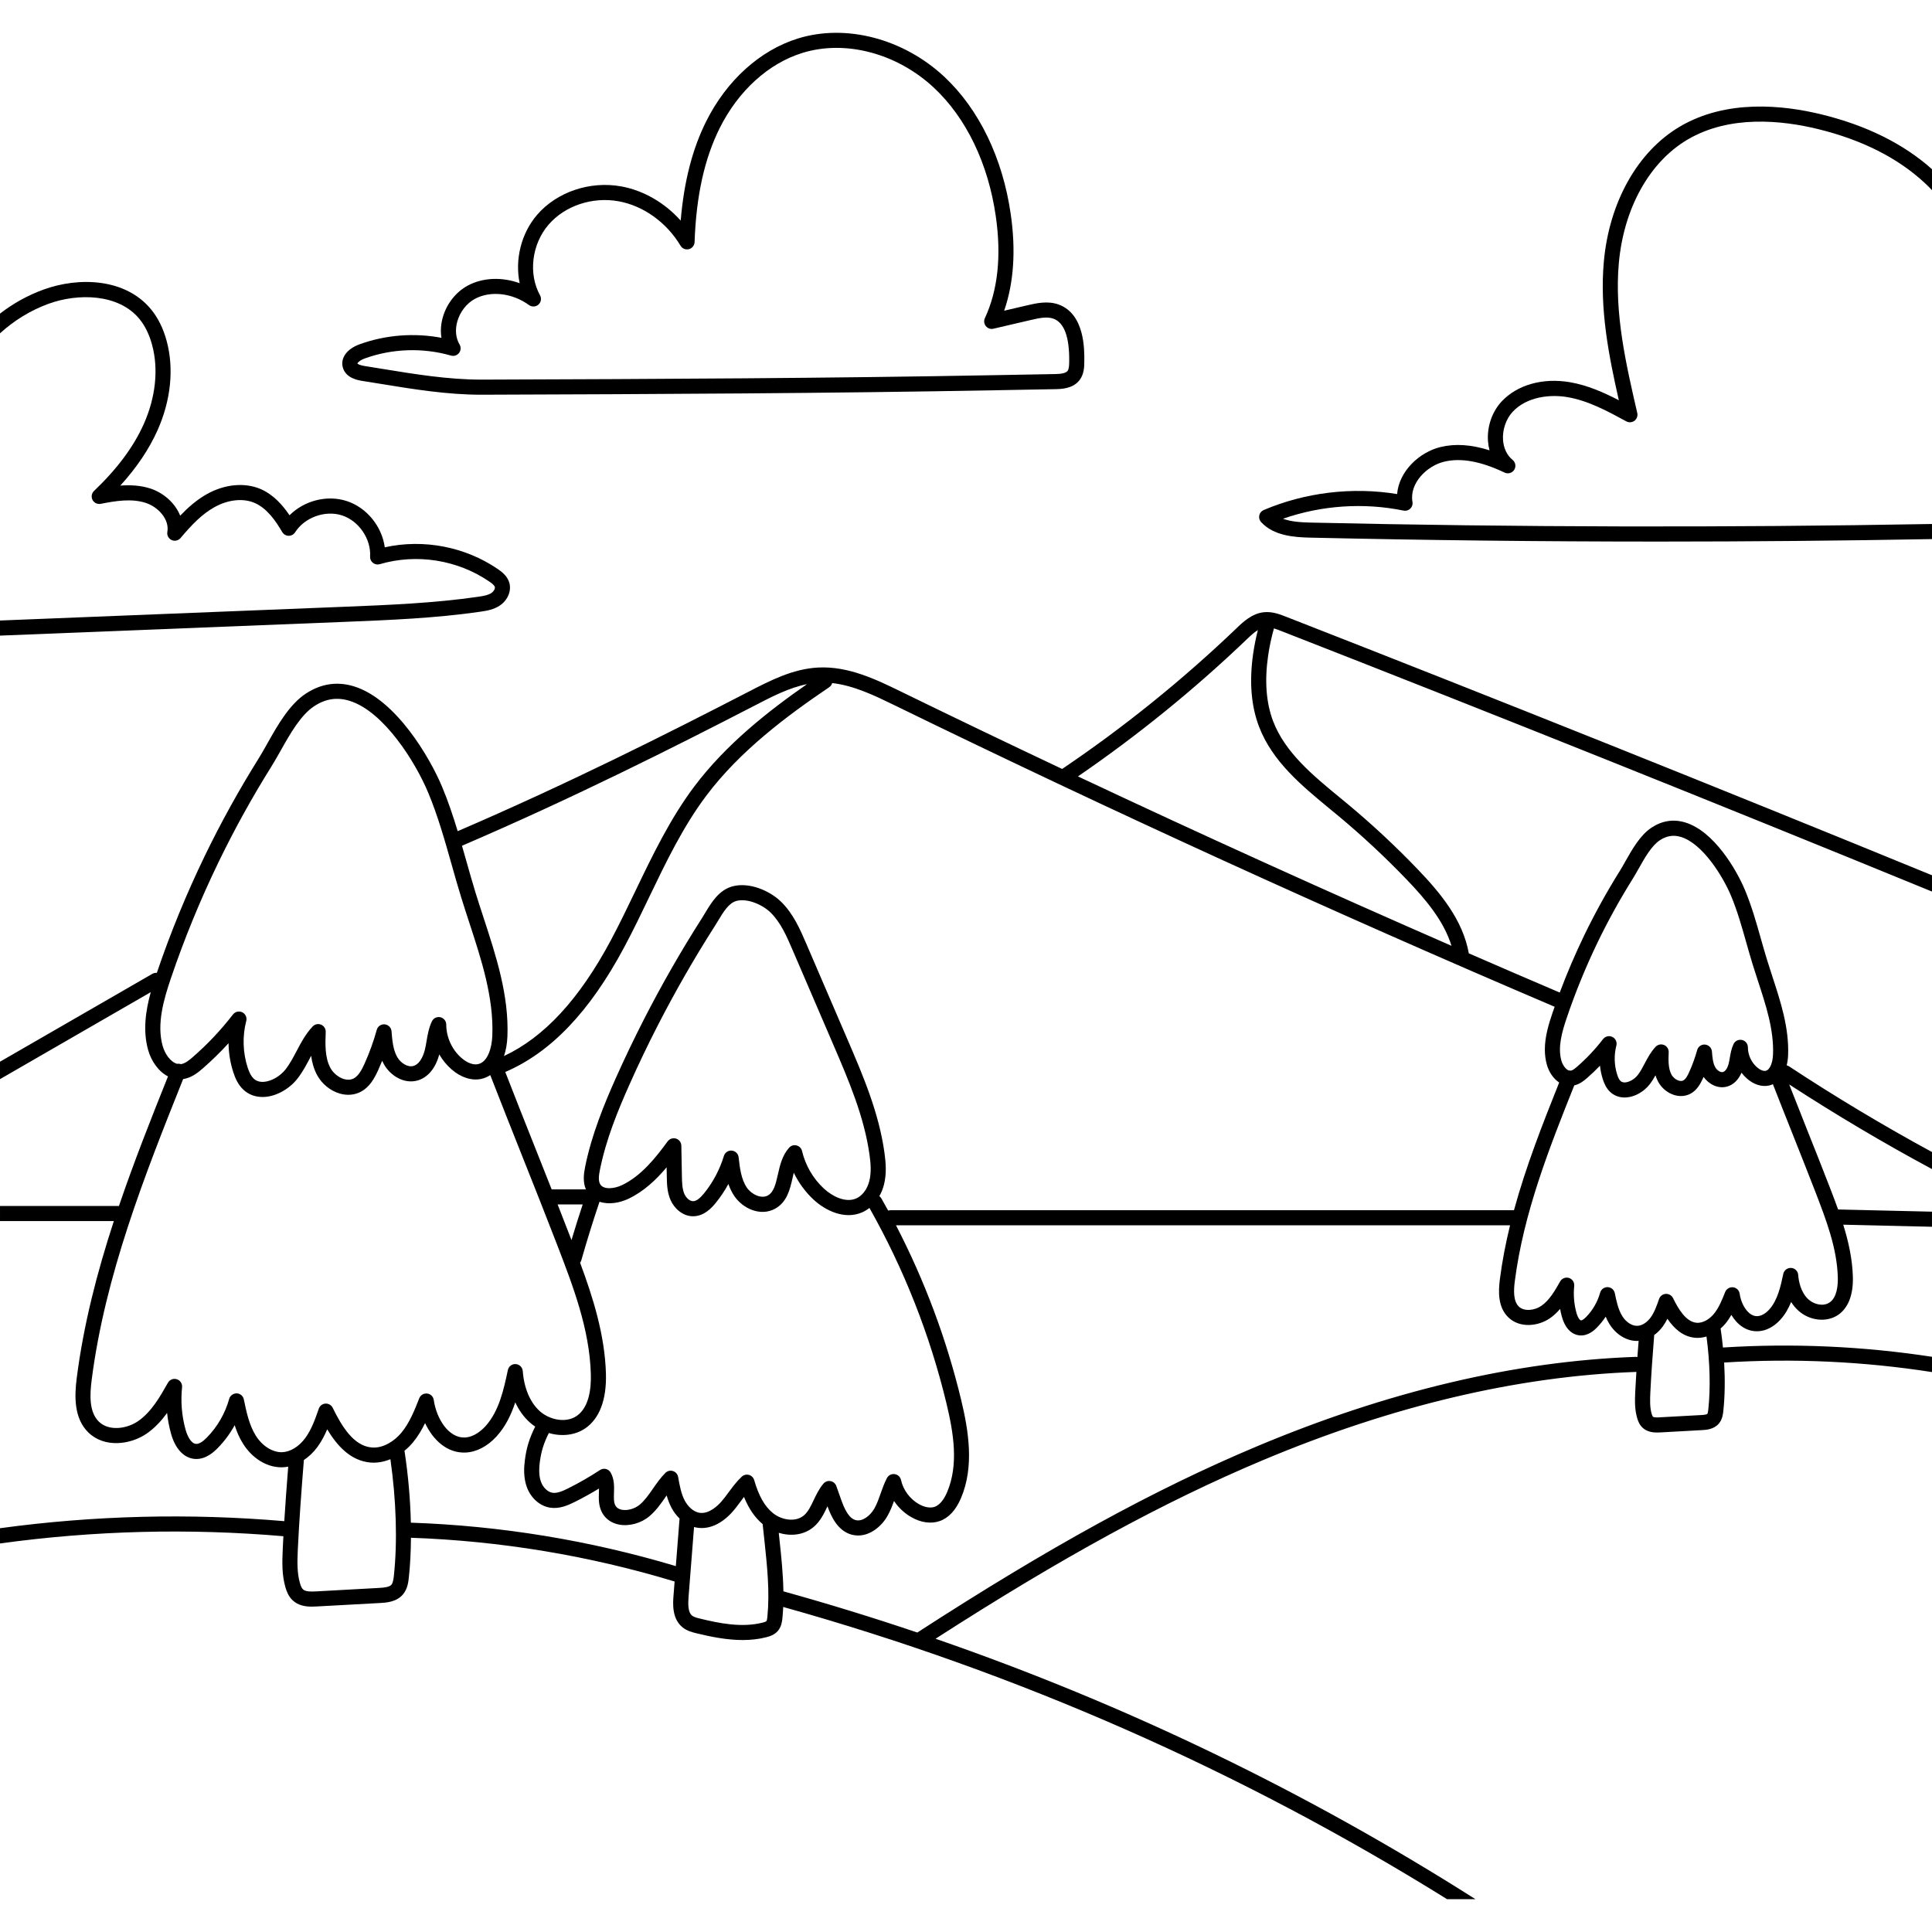 <svg id="Capa_1" enable-background="new 0 0 512 512" height="512" viewBox="0 0 512 512" width="512" xmlns="http://www.w3.org/2000/svg"><path d="m334.97 162.243c-3.18.32-5.58 2.61-7.32 4.29-14.27 13.66-29.8 26.19-46.17 37.25-14.31-6.76-28.56-13.6-42.71-20.5-6.53-3.19-13.94-6.79-21.93-6.38-6.71.34-12.69 3.43-18.48 6.42-21.66 11.19-47.72 24.31-77.07 36.95-1.2-3.95-2.51-7.89-4.11-11.72-3.22-7.72-12.24-23.22-23.37-26.66-4.43-1.36-8.7-.73-12.7 1.88-4.42 2.89-7.52 8.38-10.25 13.24-.81 1.43-1.57 2.78-2.3 3.96-5.2 8.31-10.01 17-14.28 25.82-4.87 10.06-9.15 20.49-12.72 31.03-.4-.04-.81.04-1.18.25l-40.38 23.29v4.62l39.95-23.05c-1.35 4.91-2.13 10.19-.7 15.31.82 2.93 2.72 5.71 5.27 7.01-4.51 11.26-9.04 22.69-13 34.34h-31.52v4h30.17c-4.42 13.52-8.01 27.34-9.83 41.55-.61 4.75-.809 10.69 3.07 14.47 4.25 4.15 11.12 3.27 15.42.33 2.2-1.51 3.96-3.44 5.45-5.51.189 1.83.53 3.64 1.02 5.42 1.11 4.07 3.41 6.54 6.31 6.78 3.02.24 5.33-2.11 6.09-2.89 1.77-1.8 3.28-3.84 4.49-6.05.53 1.66 1.22 3.3 2.17 4.82 2.43 3.94 6.32 6.34 10.22 6.34.12 0 .24-.01.36-.01.48-.02.96-.08 1.44-.17-.41 5.15-.76 9.86-1.04 14.45-25.11-2.15-50.38-1.53-75.34 1.87v4.04c24.87-3.43 50.07-4.07 75.1-1.92-.06 1.07-.11 2.14-.16 3.21-.18 3.73-.25 7.09.73 10.42.28.95.78 2.33 1.89 3.36 1.5 1.42 3.48 1.67 5.08 1.67.52 0 .99-.02 1.4-.05l16.68-.91c1.61-.09 4.311-.24 6.04-2.24 1.26-1.46 1.47-3.39 1.59-4.55.36-3.28.53-6.82.56-10.5 23.69.83 47.19 4.72 69.87 11.59l-.29 3.71c-.16 2-.49 6.18 2.46 8.49 1.18.93 2.59 1.27 3.61 1.52 3.98.97 8.13 1.79 12.25 1.79 2.1 0 4.2-.21 6.26-.74 1.04-.26 2.23-.67 3.1-1.71.96-1.14 1.1-2.58 1.18-3.36.1-.98.16-1.97.21-2.95 62.18 17.39 121.24 43.41 175.93 77.44h7.52c-44.93-28.55-92.86-51.66-143.08-69.02 33.57-21.6 60.45-36.26 86.72-47.31 34.29-14.41 67.57-22.28 98.92-23.4.03 0 .06-.01.09-.01-.12 1.75-.21 3.47-.3 5.19-.12 2.52-.16 4.78.52 7.08.2.7.57 1.72 1.42 2.52 1.17 1.09 2.68 1.28 3.83 1.28.36 0 .67-.02.94-.03l10.961-.61c1.1-.06 3.13-.17 4.46-1.7.97-1.12 1.12-2.53 1.21-3.37.42-3.88.48-8.27.22-12.84 18.43-1.15 36.88-.3 55.08 2.53v-4.05c-18.31-2.8-36.87-3.63-55.4-2.46-.16-1.68-.37-3.36-.62-5.04.44-.38.86-.79 1.25-1.26.62-.74 1.14-1.53 1.6-2.34 1.55 2.59 3.97 4.45 7.05 4.33 2.1-.08 4.19-1.15 5.9-3.02 1.3-1.41 2.21-3.05 2.89-4.74.55.87 1.19 1.65 1.93 2.31 2.99 2.71 7.53 3.18 10.55 1.1 2.67-1.84 4.02-5.33 3.88-10.09-.13-4.72-1.17-9.36-2.55-13.8l23.52.55v-4l-24.88-.58c-.73-2.04-1.49-4.02-2.23-5.94-1.89-4.91-4.03-10.28-6.1-15.47-1.55-3.91-3.14-7.91-4.63-11.73 12.27 7.98 24.91 15.48 37.84 22.43v-4.52c-12.97-7.04-25.64-14.64-37.91-22.72-.19-.12-.39-.2-.6-.25.21-.83.34-1.73.38-2.7.28-7.25-1.98-14.16-4.17-20.84-.48-1.47-.96-2.94-1.41-4.41-.57-1.86-1.12-3.77-1.64-5.62-1.2-4.25-2.45-8.66-4.2-12.86-2.32-5.56-8.25-15.59-15.79-17.92-3.12-.96-6.12-.51-8.93 1.32-3.04 1.99-5.12 5.68-6.96 8.93-.52.94-1.02 1.82-1.5 2.58-3.43 5.49-6.6 11.22-9.42 17.04-2.39 4.95-4.57 10.04-6.5 15.19-8.03-3.43-16.07-6.89-24.1-10.39-1.56-8.8-7.45-15.93-13.59-22.33-5.8-6.04-12.01-11.83-18.45-17.19-.74-.61-1.47-1.22-2.22-1.83-7.1-5.85-14.45-11.9-17.6-20.18-1.84-4.83-2.29-10.66-1.33-17.3.35-2.45.88-4.9 1.55-7.28.62.19 1.24.42 1.82.65 57.44 22.44 115.43 45.67 172.57 69.09v-4.32c-56.67-23.22-114.17-46.24-171.12-68.49-1.641-.65-3.691-1.45-5.911-1.22zm-134.76 24.63c4.41-2.29 8.95-4.63 13.66-5.57-10.38 7.22-21.54 16.02-29.92 27.18-6.38 8.51-11.03 18.2-15.53 27.56-2.09 4.34-4.24 8.83-6.53 13.12-8.35 15.61-17.63 25.68-28.33 30.7.52-1.52.83-3.27.91-5.22.42-10.84-2.99-21.26-6.289-31.34-.73-2.25-1.47-4.49-2.16-6.73-.87-2.84-1.69-5.75-2.49-8.57-.36-1.28-.73-2.57-1.1-3.87 29.639-12.74 55.929-25.98 77.779-37.26zm-157.11 90.29c-1.61-5.79.28-12.26 2.18-17.88 3.54-10.44 7.78-20.78 12.6-30.74 4.21-8.7 8.94-17.26 14.07-25.45.78-1.26 1.57-2.65 2.4-4.12 2.5-4.45 5.34-9.5 8.95-11.85 3-1.96 6.05-2.42 9.33-1.4 9.01 2.77 17.41 16.09 20.86 24.37 2.55 6.12 4.4 12.67 6.19 19 .8 2.84 1.63 5.78 2.52 8.65.7 2.27 1.44 4.54 2.18 6.81 3.19 9.74 6.49 19.81 6.09 29.93-.12 3.13-1.18 6.97-3.78 7.52-1.83.39-3.69-1.01-4.4-1.64-2.52-2.19-4.02-5.5-4.03-8.84 0-.93-.65-1.74-1.57-1.95-.91-.2-1.84.26-2.24 1.11-.81 1.72-1.12 3.5-1.41 5.22-.14.84-.28 1.63-.47 2.39-.21.84-1.04 3.62-2.99 4.19-1.58.45-3.44-.83-4.31-2.35-1.12-1.95-1.33-4.54-1.51-6.83-.08-.97-.84-1.75-1.81-1.84s-1.86.53-2.11 1.47c-.85 3.08-1.95 6.12-3.27 9.04-.72 1.57-1.55 3.12-2.79 3.8-.95.52-1.97.38-2.66.18-1.44-.44-2.85-1.6-3.58-2.98-1.48-2.77-1.34-6.35-1.22-9.51.03-.83-.46-1.59-1.23-1.92-.76-.32-1.65-.13-2.23.48-1.86 1.97-3.09 4.3-4.28 6.56-.91 1.72-1.76 3.34-2.86 4.76-1.42 1.83-3.72 3.18-5.72 3.35-1.12.1-2.05-.19-2.76-.84-.63-.58-1.12-1.48-1.6-2.92-1.29-3.95-1.43-8.34-.38-12.37.24-.92-.2-1.88-1.06-2.3-.28-.14-.58-.2-.88-.2-.6 0-1.19.27-1.58.78-3.15 4.08-6.71 7.87-10.6 11.25-.99.87-2.05 1.73-3.12 1.9-.04.01-.09 0-.14.01-.32-.12-.65-.14-.97-.09-1.71-.48-3.2-2.58-3.81-4.75zm61.28 140.43c-.1.94-.24 1.89-.65 2.37-.56.65-1.97.78-3.23.85l-16.68.92c-1.35.08-2.84.1-3.53-.54-.39-.37-.63-1.08-.78-1.58-.81-2.74-.74-5.74-.58-9.1.36-7.49.9-14.88 1.6-23.59 1.32-.88 2.55-2.04 3.59-3.46 1.08-1.46 1.9-3.06 2.59-4.68 2.62 4.37 6.21 8.33 11.41 8.8 1.78.16 3.6-.17 5.34-.88 1.56 10.94 1.89 21.85.92 30.89zm1.96-37.87c-1.73 2.06-4.7 4.16-7.86 3.87-4.75-.42-7.88-5.55-10.31-10.51-.35-.73-1.14-1.16-1.91-1.12-.81.05-1.51.58-1.77 1.34-.95 2.72-1.93 5.54-3.59 7.79-1.67 2.27-3.95 3.67-6.11 3.75-2.55.09-5.3-1.64-7.03-4.43-1.74-2.81-2.45-6.24-3.14-9.56-.18-.91-.96-1.57-1.89-1.6-.87-.01-1.75.57-1.99 1.46-1.07 3.85-3.11 7.38-5.9 10.23-1.16 1.19-2.13 1.76-2.9 1.7-1.31-.11-2.29-2.05-2.78-3.84-1-3.65-1.3-7.41-.91-11.18.09-.94-.48-1.83-1.39-2.11-.9-.29-1.88.09-2.35.92-2.06 3.65-4.4 7.79-7.94 10.2-3.03 2.07-7.74 2.68-10.36.12-2.61-2.54-2.43-7.03-1.91-11.1 3.56-27.7 14.01-54.13 24.24-79.7.03 0 .06 0 .09-.01 2.12-.33 3.77-1.63 5.14-2.83 2.39-2.08 4.66-4.31 6.8-6.65.03 2.62.46 5.24 1.27 7.72.47 1.43 1.2 3.25 2.69 4.62 1.37 1.26 3.1 1.91 5.05 1.91.25 0 .5-.01.75-.03 3.1-.26 6.46-2.19 8.55-4.9 1.31-1.69 2.29-3.54 3.24-5.34.11-.21.23-.43.34-.65.23 1.72.69 3.45 1.55 5.06 1.24 2.34 3.47 4.18 5.97 4.93 2 .6 4.03.42 5.72-.5 2.26-1.24 3.5-3.45 4.51-5.66.37-.83.73-1.66 1.07-2.51.16.35.33.69.52 1.02 1.66 2.88 5.25 5.24 8.9 4.19 2.7-.78 4.77-3.29 5.71-6.9.86 1.48 1.95 2.83 3.25 3.96 2.46 2.15 5.33 3.08 7.86 2.54.88-.19 1.68-.54 2.41-1.01 2.65 6.84 5.57 14.17 8.39 21.28 3.14 7.89 6.38 16.04 9.25 23.49 4.27 11.07 8.69 22.53 9.01 34.49.11 3.79-.46 8.79-3.73 11.05-2.99 2.05-7.33.97-9.81-1.26-2.56-2.32-4.16-6.09-4.5-10.62-.08-.99-.87-1.78-1.86-1.85s-1.88.61-2.09 1.58c-1.09 5.13-2.33 10.94-5.97 14.92-.98 1.06-2.98 2.86-5.45 2.96-4.26.16-7.5-4.94-8.22-9.95-.13-.9-.84-1.6-1.74-1.7-.9-.11-1.76.4-2.1 1.25-1.27 3.23-2.6 6.57-4.77 9.17zm41.44-60.53h6.64c-1.03 3.12-2.03 6.27-2.97 9.43-.05-.13-.1-.26-.15-.38-1.12-2.93-2.31-5.97-3.52-9.05zm31.32 95.84c-22.81-6.82-46.42-10.7-70.22-11.51-.14-6.08-.69-12.46-1.65-18.82-.02-.08-.04-.15-.06-.22.79-.64 1.54-1.37 2.23-2.19 1.33-1.59 2.37-3.36 3.25-5.16 2.09 4.47 5.84 7.99 10.67 7.81 2.91-.11 5.83-1.62 8.24-4.25s3.92-5.82 4.99-9.05c.96 2.08 2.25 3.87 3.81 5.28.47.42.96.8 1.47 1.14-1.55 3.09-2.34 5.7-2.74 8.94-.24 1.85-.42 4.61.58 7.24 1.1 2.84 3.43 4.87 6.08 5.3 2.47.39 4.72-.59 6.64-1.55 2.15-1.08 4.28-2.26 6.35-3.52 0 .34-.01.69-.021 1.04-.059 1.67-.12 3.56.83 5.33.9 1.68 2.5 2.81 4.51 3.19 2.7.51 5.89-.37 8.09-2.26 1.73-1.47 2.98-3.26 4.19-5 .11-.16.22-.31.33-.47.32 1.13.74 2.26 1.31 3.33.58 1.07 1.3 2.01 2.11 2.79zm24.27 13.39c-.03.27-.1.99-.26 1.18-.06.07-.27.22-1.02.41-5.52 1.39-11.46.18-16.59-1.07-.89-.22-1.62-.41-2.08-.78-1.11-.87-1.1-3.03-.94-5.03l1.45-18.46c.37.1.75.18 1.13.22 4.17.48 7.45-2.44 9.04-4.23.82-.93 1.54-1.91 2.24-2.86.28-.37.55-.74.83-1.1 1.27 3.14 2.88 5.47 4.94 7.2l.49 4.54c.7 6.58 1.42 13.38.77 19.98zm1.53-27.39c-2.22-1.76-3.81-4.55-5.03-8.79-.2-.67-.72-1.19-1.39-1.38-.67-.18-1.39-.01-1.9.46-1.36 1.27-2.42 2.71-3.45 4.1-.01.02-.02.03-.04.05-.66.9-1.29 1.75-1.99 2.54-.86.97-3.12 3.19-5.57 2.91-1.82-.21-3.271-1.79-4.03-3.19-1-1.86-1.4-4.13-1.79-6.33-.13-.74-.66-1.34-1.37-1.56-.72-.23-1.5-.03-2.02.5-1.28 1.29-2.289 2.75-3.27 4.15-1.11 1.6-2.16 3.1-3.49 4.24-1.28 1.09-3.24 1.65-4.76 1.37-.82-.16-1.4-.54-1.72-1.15-.45-.82-.41-2.03-.37-3.31.06-1.67.12-3.58-.85-5.35-.26-.49-.72-.85-1.26-.99-.55-.14-1.12-.04-1.59.27-2.7 1.77-5.53 3.4-8.42 4.84-1.35.68-2.9 1.39-4.2 1.18-1.22-.2-2.42-1.32-2.98-2.79-.53-1.36-.64-3.04-.36-5.3.36-2.82 1.03-5.02 2.4-7.74 3.35.99 6.95.62 9.67-1.25 3.76-2.59 5.65-7.59 5.46-14.45-.28-10.23-3.43-20.24-6.85-29.43.14-.19.25-.4.32-.63 1.48-5.2 3.1-10.42 4.83-15.53 2.39.81 5.33.33 7.69-.8 4.08-1.95 7.33-5.04 10.09-8.32l.05 2.41c.03 1.96.07 4.18 1.01 6.29.961 2.15 3.16 4.27 5.961 4.27.08 0 .17 0 .25-.01 2.69-.12 4.59-2.1 5.789-3.58 1.24-1.54 2.36-3.21 3.311-4.96.39 1.12.91 2.22 1.61 3.24 2.26 3.29 6.9 5.42 10.76 3.31 3.19-1.75 3.96-5.16 4.64-8.17.1-.47.21-.93.32-1.38 1.29 2.69 3.09 5.14 5.27 7.16 3.17 2.93 8.21 5.35 12.82 3.36.7-.3 1.35-.7 1.96-1.18 9.17 16.23 16.03 33.63 20.4 51.75 1.92 7.96 3.27 16.33.18 23.58-.62 1.46-1.7 3.32-3.3 3.88-1.15.4-2.68.13-4.19-.73-2.37-1.35-4.14-3.74-4.73-6.4-.19-.82-.86-1.44-1.7-1.54-.82-.11-1.64.31-2.03 1.06-.7 1.35-1.19 2.74-1.67 4.09-.5 1.43-.98 2.79-1.67 3.99-1.04 1.83-3.12 3.52-4.93 3.05-1.87-.49-3-3.02-3.86-5.43l-1.28-3.61c-.24-.67-.82-1.17-1.52-1.29-.71-.14-1.42.12-1.89.66-1.15 1.36-1.88 2.9-2.59 4.38-.76 1.61-1.48 3.12-2.62 4.07-2.251 1.87-5.891 1.17-8.111-.59zm-45.91-91.04c1.62-8.06 4.729-15.64 7.85-22.63 2.29-5.15 4.76-10.31 7.33-15.33 4.65-9.08 9.78-18.04 15.27-26.63.29-.45.58-.93.88-1.43 1.32-2.2 2.81-4.7 4.88-5.23 2.89-.73 6.83.98 8.98 3.06 2.71 2.63 4.289 6.31 5.83 9.88l10.83 25.17c4.03 9.38 8.2 19.07 9.6 29.25.3 2.15.52 4.66-.08 6.94-.56 2.17-1.87 3.87-3.49 4.57-2.86 1.23-6.38-.64-8.52-2.62-2.86-2.64-4.92-6.17-5.8-9.96-.17-.72-.73-1.3-1.45-1.48-.72-.19-1.48.04-1.98.6-1.83 2.03-2.44 4.73-2.98 7.12-.57 2.5-1.06 4.66-2.66 5.54-1.77.97-4.34-.31-5.55-2.07-1.53-2.23-1.88-5.32-2.19-8.05-.1-.95-.86-1.69-1.8-1.77-.96-.09-1.82.5-2.1 1.41-1.08 3.57-2.89 6.99-5.23 9.88-1.12 1.38-2.05 2.07-2.86 2.11-.99.05-1.94-.92-2.37-1.89-.61-1.37-.64-3.08-.67-4.74l-.15-8.09c-.02-.85-.58-1.61-1.4-1.86-.2-.07-.4-.1-.6-.1-.63 0-1.23.3-1.62.82-3.17 4.34-6.99 9.16-12.09 11.6-2.11 1.01-4.84 1.23-5.75-.16-.61-.92-.4-2.49-.11-3.91zm274.93 49.63c-.13-.03-.27-.05-.42-.05-.02 0-.04 0-.07.01-31.83 1.13-65.59 9.11-100.33 23.71-27.19 11.42-54.97 26.66-90 49.34-11.71-3.95-23.53-7.59-35.48-10.91h-.01c-.08-4.63-.56-9.22-1.04-13.7l-.19-1.81c3.04.92 6.52.7 9.19-1.51 1.82-1.52 2.76-3.51 3.68-5.43.01-.04.03-.07.04-.1.85 2.34 2.54 6.51 6.46 7.54.56.14 1.12.21 1.67.21 3.3 0 6.24-2.49 7.75-5.15.75-1.3 1.27-2.66 1.75-4 1.18 1.76 2.76 3.25 4.59 4.29 2.55 1.46 5.22 1.83 7.5 1.04 2.39-.83 4.29-2.88 5.66-6.09 3.56-8.34 2.01-17.87.03-26.09-3.87-16.06-9.67-31.57-17.26-46.21h162.74c-1.15 4.7-2.08 9.46-2.7 14.29-.42 3.28-.55 7.39 2.22 10.09 3.06 2.98 7.95 2.37 11 .29 1.04-.71 1.95-1.58 2.74-2.51.13.7.28 1.39.47 2.07.81 2.97 2.54 4.77 4.75 4.95 2.3.19 3.99-1.53 4.55-2.09.86-.89 1.64-1.85 2.31-2.88.27.66.6 1.32.99 1.95 1.73 2.79 4.51 4.49 7.3 4.49.09 0 .18-.01.27-.01.06 0 .11-.01.17-.02-.12 1.48-.23 2.9-.33 4.29zm18.8 13.87c-.03.28-.11 1.01-.26 1.18-.14.17-.7.28-1.65.33l-10.96.6c-.42.03-1.54.09-1.81-.17-.05-.04-.17-.2-.33-.73-.5-1.7-.45-3.61-.35-5.75.23-4.8.58-9.57 1.02-15.16.83-.6 1.6-1.35 2.26-2.25.48-.66.89-1.35 1.24-2.06 1.75 2.57 4.08 4.75 7.35 5.04 1 .09 2.02-.04 3.01-.33.91 6.85 1.09 13.65.48 19.3zm-37.51-103.77c2.31-6.84 5.09-13.61 8.24-20.13 2.76-5.7 5.86-11.3 9.22-16.67.52-.84 1.04-1.76 1.59-2.73 1.61-2.86 3.43-6.1 5.66-7.55 1.79-1.17 3.61-1.44 5.56-.84 5.7 1.75 11.06 10.31 13.28 15.63 1.66 3.98 2.87 8.27 4.04 12.41.53 1.87 1.08 3.81 1.66 5.7.46 1.5.95 2.99 1.44 4.49 2.08 6.34 4.23 12.9 3.97 19.43-.07 1.89-.71 4.04-1.94 4.31-.62.13-1.5-.23-2.3-.93-1.51-1.31-2.41-3.29-2.42-5.29 0-.94-.65-1.75-1.56-1.95-.92-.21-1.85.25-2.25 1.1-.57 1.22-.79 2.49-.98 3.61-.09.51-.17 1.02-.3 1.52-.29 1.2-.88 2.08-1.49 2.26-.62.18-1.56-.38-2.05-1.23-.66-1.14-.78-2.7-.9-4.2-.08-.97-.84-1.74-1.81-1.84-.98-.09-1.86.53-2.11 1.47-.55 1.99-1.26 3.96-2.12 5.84-.42.93-.89 1.83-1.53 2.18-.34.18-.75.2-1.22.06-.79-.23-1.55-.87-1.95-1.62-.88-1.66-.8-3.91-.72-5.9.03-.84-.46-1.6-1.229-1.92-.771-.32-1.66-.13-2.23.47-1.29 1.37-2.12 2.94-2.92 4.46-.58 1.11-1.13 2.15-1.82 3.03-.81 1.05-2.16 1.85-3.28 1.95-.81.07-1.17-.27-1.29-.38-.42-.39-.69-1.11-.86-1.63-.81-2.47-.9-5.22-.24-7.74.24-.92-.2-1.88-1.06-2.3-.28-.14-.58-.21-.87-.21-.61 0-1.2.28-1.59.78-2.04 2.65-4.35 5.11-6.87 7.3-.54.47-1.15.97-1.66 1.07-.19-.04-.38-.06-.57-.05-.81-.3-1.63-1.47-1.95-2.61-1.011-3.62.209-7.76 1.429-11.35zm1.99 17.91c1.4-.31 2.48-1.16 3.39-1.95 1.18-1.04 2.33-2.12 3.42-3.26.13 1.25.39 2.48.78 3.66.31.94.84 2.3 1.96 3.33 1.03.94 2.32 1.43 3.77 1.43.19 0 .37 0 .56-.02 2.25-.19 4.59-1.52 6.11-3.48.59-.77 1.08-1.58 1.53-2.38.17.56.4 1.13.69 1.67.9 1.7 2.52 3.03 4.33 3.57 1.49.45 3.01.31 4.29-.38 1.67-.91 2.58-2.55 3.26-4.04.05-.13.11-.26.17-.39 1.34 1.87 3.79 3.27 6.29 2.54 1.64-.47 2.96-1.78 3.77-3.66.43.58.93 1.11 1.48 1.59 1.78 1.55 3.88 2.22 5.76 1.82.38-.08.74-.2 1.08-.36 1.67 4.29 3.48 8.83 5.24 13.26 2.06 5.19 4.19 10.55 6.08 15.44 2.78 7.23 5.66 14.7 5.88 22.44.06 2.33-.26 5.38-2.16 6.69-1.69 1.16-4.17.52-5.6-.78-2.09-1.89-2.61-4.89-2.74-6.52-.07-.99-.87-1.78-1.86-1.84s-1.88.6-2.09 1.58c-.7 3.28-1.49 7-3.76 9.48-.97 1.06-2.1 1.68-3.1 1.72-2.35.11-4.27-2.95-4.7-5.95-.13-.9-.84-1.6-1.74-1.7s-1.76.41-2.1 1.25c-.82 2.07-1.67 4.22-3.03 5.84-1.02 1.22-2.75 2.47-4.57 2.31-2.8-.26-4.8-3.63-6.22-6.54-.36-.72-1.13-1.16-1.92-1.11-.81.04-1.5.57-1.77 1.33-.61 1.75-1.23 3.55-2.26 4.95-.98 1.32-2.28 2.14-3.5 2.18-1.42.06-3-.96-4.01-2.59-1.08-1.74-1.53-3.94-1.97-6.06-.19-.91-.97-1.57-1.89-1.6-.92-.02-1.75.58-2 1.47-.67 2.41-1.95 4.64-3.7 6.43-.88.9-1.28.91-1.37.91-.28-.03-.84-.67-1.21-2.02-.64-2.32-.83-4.71-.59-7.1.1-.95-.47-1.83-1.38-2.12-.9-.29-1.88.1-2.35.93-1.32 2.33-2.81 4.98-5.01 6.48-1.72 1.18-4.49 1.57-5.95.15-1.5-1.47-1.35-4.36-1.05-6.72 2.31-18 9.09-35.22 15.76-51.88zm-5.2-20.83c-.19.55-.4 1.09-.58 1.64-1.01 2.98-2.02 6.31-2.02 9.7 0 1.33.16 2.67.53 4 .53 1.89 1.69 3.69 3.27 4.73-4.4 10.99-8.81 22.23-11.98 33.84h-165.21c-.22 0-.43.04-.63.11-.59-1.09-1.19-2.17-1.81-3.24-.14-.24-.32-.45-.53-.61.51-.89.92-1.87 1.19-2.92.78-2.96.52-5.95.17-8.49-1.47-10.72-5.75-20.67-9.89-30.29l-10.83-25.17c-1.61-3.74-3.43-7.98-6.72-11.17-2.97-2.88-8.3-5.21-12.75-4.07-3.66.94-5.69 4.33-7.33 7.05-.27.47-.54.92-.81 1.33-5.56 8.7-10.76 17.78-15.46 26.97-2.6 5.09-5.1 10.31-7.43 15.52-1.53 3.43-3.13 7.17-4.56 11.13-1.44 3.95-2.7 8.1-3.55 12.34-.39 1.91-.63 4.06.2 5.99h-8.92c-.05 0-.1.01-.15.01-1.38-3.49-2.78-7.01-4.16-10.49-2.74-6.89-5.56-13.98-8.14-20.63 12.08-5.18 22.4-15.99 31.51-33.04 2.34-4.36 4.51-8.89 6.61-13.26 4.42-9.2 8.98-18.7 15.13-26.89 9.02-12.01 21.54-21.29 32.6-28.78.4-.27.66-.66.79-1.1 5.78.65 11.4 3.39 16.47 5.86 57.38 27.99 116.25 54.88 174.99 79.93zm-59.55-52.42c.74.6 1.47 1.21 2.2 1.81 6.33 5.27 12.43 10.95 18.13 16.89 5.03 5.24 9.86 10.96 11.88 17.56-33.14-14.47-66.23-29.47-98.99-44.89 15.84-10.86 30.88-23.07 44.74-36.33 1.05-1.01 2-1.87 2.94-2.45-.52 2.06-.95 4.16-1.25 6.27-1.06 7.32-.54 13.82 1.55 19.3 3.53 9.26 11.3 15.65 18.8 21.84z"/><path d="m447.22 36.993c11.15-6.58 24.99-5.14 34.64-2.77 11.61 2.85 21.1 7.65 28.2 14.25.67.62 1.32 1.26 1.94 1.92v-5.55c-7.51-6.71-17.33-11.59-29.19-14.5-10.37-2.55-25.31-4.06-37.62 3.2-11.21 6.61-18.74 20.01-20.16 35.84-1.12 12.51 1.28 24.77 3.979 36.69-3.979-2.06-8.32-3.99-12.95-4.78-7.18-1.23-13.95.67-18.09 5.08-2.539 2.71-3.9 6.63-3.64 10.48.06.86.2 1.69.41 2.49-4.8-1.53-9.08-1.82-12.96-.88-5.66 1.36-11.04 6.45-11.53 12.47-11.84-1.94-24.3-.46-35.35 4.23-.6.25-1.04.78-1.18 1.42-.13.64.05 1.3.49 1.78 3.35 3.61 8.56 4.02 13.18 4.12 30.57.69 61.34 1.04 92.12 1.04 24.2 0 48.39-.22 72.49-.66v-4c-54.72.98-109.95.86-164.52-.37-2.63-.06-5.3-.21-7.47-1.02 10.18-3.56 21.38-4.33 31.94-2.16.65.14 1.32-.06 1.8-.52.47-.46.69-1.13.57-1.78-.85-4.89 3.74-9.54 8.4-10.66 4.43-1.07 9.67-.13 16.021 2.89.92.43 2.01.11 2.55-.74.54-.86.35-1.99-.43-2.62-1.49-1.21-2.39-3.09-2.54-5.31-.18-2.71.8-5.57 2.57-7.46 3.79-4.04 9.98-4.65 14.5-3.87 5.52.94 10.65 3.73 15.6 6.42.69.38 1.54.31 2.17-.16.62-.48.91-1.28.74-2.04-2.99-12.96-6.09-26.35-4.89-39.72 1.3-14.55 8.11-26.8 18.21-32.75z"/><path d="m127.33 162.103c1.8-.26 3.55-.58 5.11-1.62 2.13-1.42 3.17-3.93 2.52-6.1-.5-1.65-1.79-2.72-2.98-3.54-8.7-5.97-19.74-8.07-30.01-5.8-.75-5.52-4.76-10.54-10.11-12.27-5.25-1.69-11.27-.08-15.13 3.78-1.86-2.75-4.33-5.53-7.73-6.98-4.19-1.77-9.48-1.26-14.16 1.36-2.68 1.5-5 3.54-7.09 5.73-1.32-3.36-4.45-6.04-7.77-7.16-2.65-.88-5.41-1.02-8.1-.81 4.37-4.82 7.61-9.64 9.84-14.61 3.561-7.94 4.43-16.36 2.45-23.71-.88-3.26-2.24-6.05-4.05-8.28-6.82-8.42-19.28-8.75-28.62-5.34-4.15 1.51-8.03 3.67-11.5 6.36v5.22c3.73-3.4 8.1-6.09 12.87-7.83 7.74-2.82 18.6-2.74 24.14 4.1 1.45 1.8 2.57 4.09 3.3 6.81 1.74 6.46.94 13.93-2.24 21.03-2.68 5.98-6.98 11.76-13.16 17.67-.64.62-.8 1.58-.39 2.37.42.79 1.3 1.21 2.17 1.04 4.03-.8 8.27-1.48 12.02-.22 3.17 1.06 6.23 4.29 5.64 7.65-.16.89.3 1.77 1.12 2.16.82.38 1.79.16 2.38-.53 3.01-3.57 5.68-6.33 8.95-8.16 3.61-2.02 7.58-2.46 10.63-1.16 3.35 1.41 5.69 4.88 7.36 7.74.36.6 1 .97 1.69.99.71 0 1.35-.34 1.73-.93 2.51-3.95 7.96-5.92 12.42-4.48 4.45 1.44 7.73 6.22 7.45 10.9-.04.65.24 1.27.75 1.68s1.19.54 1.81.35c9.79-2.88 20.66-1.15 29.07 4.63.38.26 1.26.86 1.42 1.39.13.46-.28 1.2-.91 1.62-.87.58-2.08.79-3.46.99-11.77 1.71-23.9 2.19-35.63 2.66l-91.13 3.64v4l91.29-3.64c11.83-.48 24.07-.96 36.04-2.7z"/><path d="m96.04 100.953c1.54.24 3.08.49 4.62.74 8.75 1.43 17.79 2.91 26.83 2.91h.28c48.2-.16 91.7-.36 135.86-1.18l15.94-.29c1.66-.03 4.74-.09 6.52-2.4 1.23-1.6 1.25-3.6 1.26-4.92.04-3.1.15-12.55-6.77-15.1-2.91-1.07-6.01-.34-8.27.18l-6.2 1.45c2.55-7.36 3.14-15.96 1.74-25.63-2.14-14.86-8.41-27.79-17.63-36.4-10.82-10.09-26.039-14.06-38.77-10.11-10.03 3.11-18.89 11.11-24.3 21.95-3.67 7.34-5.89 15.99-6.76 26.31-4.21-4.71-9.81-7.98-15.73-9.06-8.3-1.51-17.05 1.44-22.3 7.5-4.28 4.96-5.94 11.95-4.64 18.15-4.66-1.69-9.75-1.53-13.76.63-3.15 1.7-5.63 4.86-6.63 8.47-.51 1.82-.62 3.65-.34 5.37-7.2-1.36-14.76-.79-21.65 1.7-3.38 1.22-5.15 3.61-4.5 6.11.76 2.91 4.1 3.44 5.2 3.62zm.66-5.97c7.27-2.63 15.38-2.89 22.82-.75.79.23 1.63-.05 2.13-.7.5-.64.56-1.53.14-2.24-1.01-1.71-1.22-3.87-.61-6.07.72-2.58 2.47-4.83 4.67-6.02 4.15-2.23 9.91-1.57 14.34 1.64.76.55 1.8.5 2.5-.12s.88-1.65.42-2.47c-3.15-5.68-2.2-13.56 2.28-18.73 4.34-5.02 11.62-7.44 18.55-6.18 6.58 1.19 12.72 5.6 16.41 11.78.45.76 1.35 1.13 2.21.91s1.47-.98 1.51-1.86c.43-12.24 2.61-22.13 6.66-30.23 4.92-9.87 12.91-17.13 21.91-19.92 11.38-3.53 25.06.08 34.85 9.22 8.56 7.99 14.39 20.08 16.4 34.04 1.53 10.55.55 19.65-2.89 27.04-.32.69-.22 1.51.26 2.1.48.6 1.271.87 2.01.69l9.95-2.32c2.38-.56 4.33-.93 5.97-.33 2.84 1.05 4.24 4.85 4.16 11.31-.01.83-.02 1.98-.43 2.52-.54.69-1.96.81-3.42.84l-15.94.29c-44.14.82-87.61 1.02-135.8 1.18h-.26c-8.73 0-17.61-1.45-26.19-2.85-1.55-.26-3.1-.51-4.64-.75-1.71-.27-1.96-.68-1.96-.68.04-.2.68-.87 1.99-1.34z"/></svg>